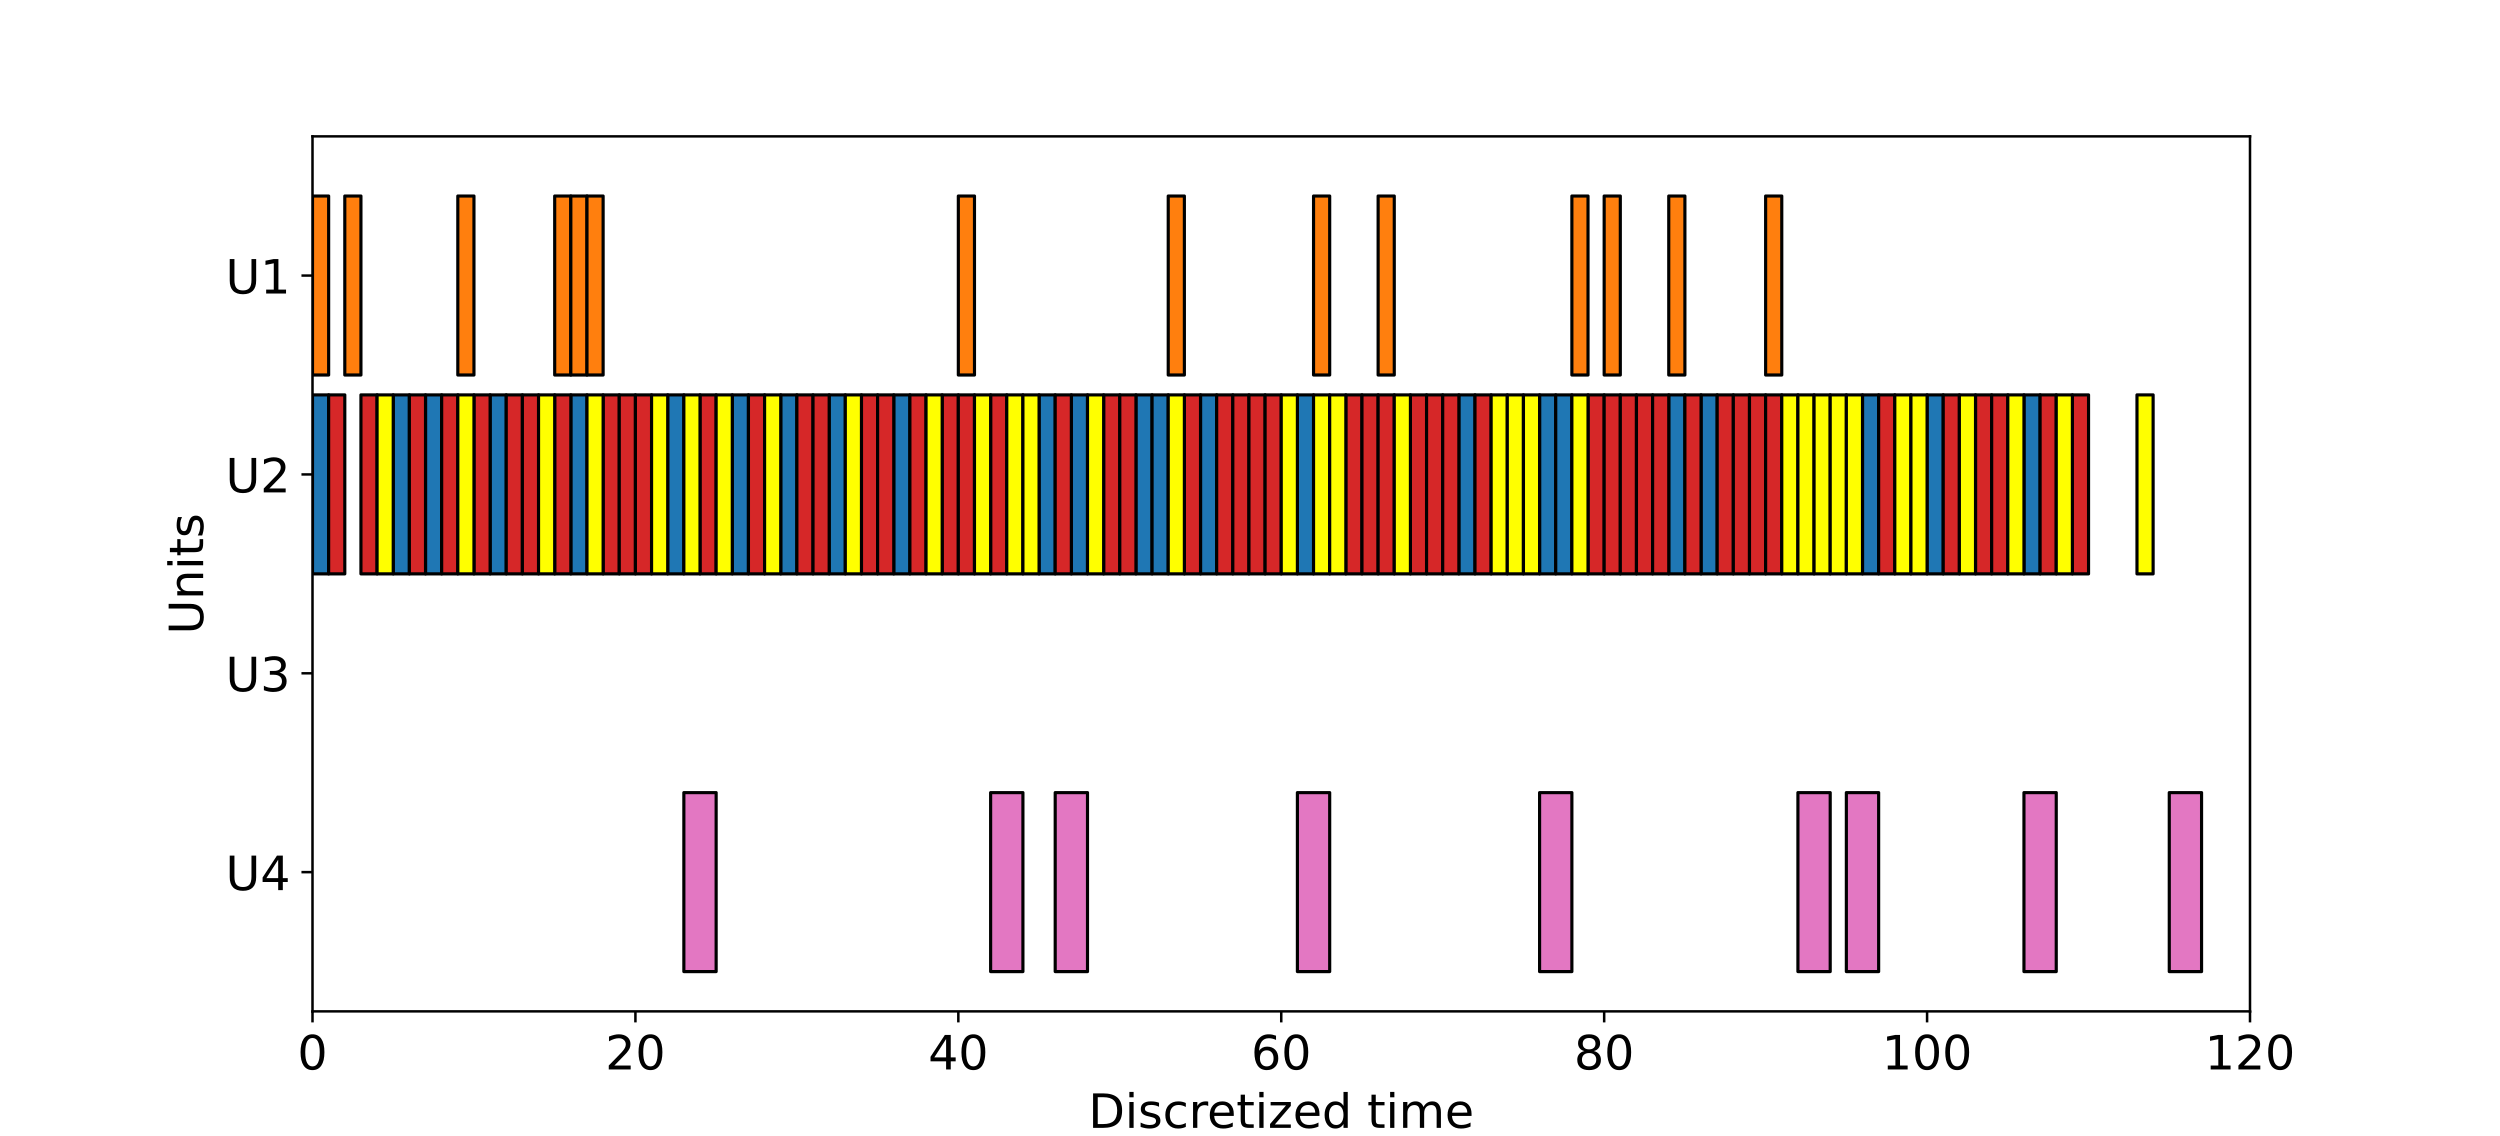 <?xml version="1.0" encoding="utf-8" standalone="no"?>
<!DOCTYPE svg PUBLIC "-//W3C//DTD SVG 1.1//EN"
  "http://www.w3.org/Graphics/SVG/1.1/DTD/svg11.dtd">
<!-- Created with matplotlib (https://matplotlib.org/) -->
<svg height="360pt" version="1.1" viewBox="0 0 792 360" width="792pt" xmlns="http://www.w3.org/2000/svg" xmlns:xlink="http://www.w3.org/1999/xlink">
 <defs>
  <style type="text/css">*{stroke-linecap:butt;stroke-linejoin:round;}</style>
 </defs>
 <g id="figure_1">
  <g id="patch_1">
   <path d="M 0 360 
L 792 360 
L 792 0 
L 0 0 
z
" style="fill:#ffffff;"/>
  </g>
  <g id="axes_1">
   <g id="patch_2">
    <path d="M 99 320.4 
L 712.8 320.4 
L 712.8 43.2 
L 99 43.2 
z
" style="fill:#ffffff;"/>
   </g>
   <g id="BrokenBarHCollection_1">
    <defs>
     <path d="M 99 -241.2 
L 99 -297.9 
L 104.115 -297.9 
L 104.115 -241.2 
L 99 -241.2 
z
" id="m4781cf866c" style="stroke:#000000;"/>
    </defs>
    <g clip-path="url(#pf2521a0925)">
     <use style="fill:#ff7f0e;stroke:#000000;" x="0" xlink:href="#m4781cf866c" y="360"/>
    </g>
   </g>
   <g id="BrokenBarHCollection_2">
    <defs>
     <path d="M 109.23 -241.2 
L 109.23 -297.9 
L 114.345 -297.9 
L 114.345 -241.2 
L 109.23 -241.2 
z
" id="m2ada452627" style="stroke:#000000;"/>
    </defs>
    <g clip-path="url(#pf2521a0925)">
     <use style="fill:#ff7f0e;stroke:#000000;" x="0" xlink:href="#m2ada452627" y="360"/>
    </g>
   </g>
   <g id="BrokenBarHCollection_3">
    <defs>
     <path d="M 145.035 -241.2 
L 145.035 -297.9 
L 150.15 -297.9 
L 150.15 -241.2 
L 145.035 -241.2 
z
" id="m0841a8a932" style="stroke:#000000;"/>
    </defs>
    <g clip-path="url(#pf2521a0925)">
     <use style="fill:#ff7f0e;stroke:#000000;" x="0" xlink:href="#m0841a8a932" y="360"/>
    </g>
   </g>
   <g id="BrokenBarHCollection_4">
    <defs>
     <path d="M 175.725 -241.2 
L 175.725 -297.9 
L 180.84 -297.9 
L 180.84 -241.2 
L 175.725 -241.2 
z
" id="m5282f8bd7e" style="stroke:#000000;"/>
    </defs>
    <g clip-path="url(#pf2521a0925)">
     <use style="fill:#ff7f0e;stroke:#000000;" x="0" xlink:href="#m5282f8bd7e" y="360"/>
    </g>
   </g>
   <g id="BrokenBarHCollection_5">
    <defs>
     <path d="M 180.84 -241.2 
L 180.84 -297.9 
L 185.955 -297.9 
L 185.955 -241.2 
L 180.84 -241.2 
z
" id="m9a383a821a" style="stroke:#000000;"/>
    </defs>
    <g clip-path="url(#pf2521a0925)">
     <use style="fill:#ff7f0e;stroke:#000000;" x="0" xlink:href="#m9a383a821a" y="360"/>
    </g>
   </g>
   <g id="BrokenBarHCollection_6">
    <defs>
     <path d="M 185.955 -241.2 
L 185.955 -297.9 
L 191.07 -297.9 
L 191.07 -241.2 
L 185.955 -241.2 
z
" id="m2e84c1016e" style="stroke:#000000;"/>
    </defs>
    <g clip-path="url(#pf2521a0925)">
     <use style="fill:#ff7f0e;stroke:#000000;" x="0" xlink:href="#m2e84c1016e" y="360"/>
    </g>
   </g>
   <g id="BrokenBarHCollection_7">
    <defs>
     <path d="M 303.6 -241.2 
L 303.6 -297.9 
L 308.715 -297.9 
L 308.715 -241.2 
L 303.6 -241.2 
z
" id="m2e6c3f54c9" style="stroke:#000000;"/>
    </defs>
    <g clip-path="url(#pf2521a0925)">
     <use style="fill:#ff7f0e;stroke:#000000;" x="0" xlink:href="#m2e6c3f54c9" y="360"/>
    </g>
   </g>
   <g id="BrokenBarHCollection_8">
    <defs>
     <path d="M 370.095 -241.2 
L 370.095 -297.9 
L 375.21 -297.9 
L 375.21 -241.2 
L 370.095 -241.2 
z
" id="mf4a7036672" style="stroke:#000000;"/>
    </defs>
    <g clip-path="url(#pf2521a0925)">
     <use style="fill:#ff7f0e;stroke:#000000;" x="0" xlink:href="#mf4a7036672" y="360"/>
    </g>
   </g>
   <g id="BrokenBarHCollection_9">
    <defs>
     <path d="M 416.13 -241.2 
L 416.13 -297.9 
L 421.245 -297.9 
L 421.245 -241.2 
L 416.13 -241.2 
z
" id="m1692a67f1d" style="stroke:#000000;"/>
    </defs>
    <g clip-path="url(#pf2521a0925)">
     <use style="fill:#ff7f0e;stroke:#000000;" x="0" xlink:href="#m1692a67f1d" y="360"/>
    </g>
   </g>
   <g id="BrokenBarHCollection_10">
    <defs>
     <path d="M 436.59 -241.2 
L 436.59 -297.9 
L 441.705 -297.9 
L 441.705 -241.2 
L 436.59 -241.2 
z
" id="mbf6d1796a7" style="stroke:#000000;"/>
    </defs>
    <g clip-path="url(#pf2521a0925)">
     <use style="fill:#ff7f0e;stroke:#000000;" x="0" xlink:href="#mbf6d1796a7" y="360"/>
    </g>
   </g>
   <g id="BrokenBarHCollection_11">
    <defs>
     <path d="M 497.97 -241.2 
L 497.97 -297.9 
L 503.085 -297.9 
L 503.085 -241.2 
L 497.97 -241.2 
z
" id="mf2eafcf961" style="stroke:#000000;"/>
    </defs>
    <g clip-path="url(#pf2521a0925)">
     <use style="fill:#ff7f0e;stroke:#000000;" x="0" xlink:href="#mf2eafcf961" y="360"/>
    </g>
   </g>
   <g id="BrokenBarHCollection_12">
    <defs>
     <path d="M 508.2 -241.2 
L 508.2 -297.9 
L 513.315 -297.9 
L 513.315 -241.2 
L 508.2 -241.2 
z
" id="m071d85e1f6" style="stroke:#000000;"/>
    </defs>
    <g clip-path="url(#pf2521a0925)">
     <use style="fill:#ff7f0e;stroke:#000000;" x="0" xlink:href="#m071d85e1f6" y="360"/>
    </g>
   </g>
   <g id="BrokenBarHCollection_13">
    <defs>
     <path d="M 528.66 -241.2 
L 528.66 -297.9 
L 533.775 -297.9 
L 533.775 -241.2 
L 528.66 -241.2 
z
" id="m9010402ca4" style="stroke:#000000;"/>
    </defs>
    <g clip-path="url(#pf2521a0925)">
     <use style="fill:#ff7f0e;stroke:#000000;" x="0" xlink:href="#m9010402ca4" y="360"/>
    </g>
   </g>
   <g id="BrokenBarHCollection_14">
    <defs>
     <path d="M 559.35 -241.2 
L 559.35 -297.9 
L 564.465 -297.9 
L 564.465 -241.2 
L 559.35 -241.2 
z
" id="m082175ac70" style="stroke:#000000;"/>
    </defs>
    <g clip-path="url(#pf2521a0925)">
     <use style="fill:#ff7f0e;stroke:#000000;" x="0" xlink:href="#m082175ac70" y="360"/>
    </g>
   </g>
   <g id="BrokenBarHCollection_15">
    <defs>
     <path d="M 99 -178.2 
L 99 -234.9 
L 104.115 -234.9 
L 104.115 -178.2 
L 99 -178.2 
z
" id="mfd84efcdba" style="stroke:#000000;"/>
    </defs>
    <g clip-path="url(#pf2521a0925)">
     <use style="fill:#1f77b4;stroke:#000000;" x="0" xlink:href="#mfd84efcdba" y="360"/>
    </g>
   </g>
   <g id="BrokenBarHCollection_16">
    <defs>
     <path d="M 124.575 -178.2 
L 124.575 -234.9 
L 129.69 -234.9 
L 129.69 -178.2 
L 124.575 -178.2 
z
" id="m301003b8d7" style="stroke:#000000;"/>
    </defs>
    <g clip-path="url(#pf2521a0925)">
     <use style="fill:#1f77b4;stroke:#000000;" x="0" xlink:href="#m301003b8d7" y="360"/>
    </g>
   </g>
   <g id="BrokenBarHCollection_17">
    <defs>
     <path d="M 134.805 -178.2 
L 134.805 -234.9 
L 139.92 -234.9 
L 139.92 -178.2 
L 134.805 -178.2 
z
" id="m8b842cce8d" style="stroke:#000000;"/>
    </defs>
    <g clip-path="url(#pf2521a0925)">
     <use style="fill:#1f77b4;stroke:#000000;" x="0" xlink:href="#m8b842cce8d" y="360"/>
    </g>
   </g>
   <g id="BrokenBarHCollection_18">
    <defs>
     <path d="M 155.265 -178.2 
L 155.265 -234.9 
L 160.38 -234.9 
L 160.38 -178.2 
L 155.265 -178.2 
z
" id="m2d1b25e10d" style="stroke:#000000;"/>
    </defs>
    <g clip-path="url(#pf2521a0925)">
     <use style="fill:#1f77b4;stroke:#000000;" x="0" xlink:href="#m2d1b25e10d" y="360"/>
    </g>
   </g>
   <g id="BrokenBarHCollection_19">
    <defs>
     <path d="M 180.84 -178.2 
L 180.84 -234.9 
L 185.955 -234.9 
L 185.955 -178.2 
L 180.84 -178.2 
z
" id="m2242108e53" style="stroke:#000000;"/>
    </defs>
    <g clip-path="url(#pf2521a0925)">
     <use style="fill:#1f77b4;stroke:#000000;" x="0" xlink:href="#m2242108e53" y="360"/>
    </g>
   </g>
   <g id="BrokenBarHCollection_20">
    <defs>
     <path d="M 211.53 -178.2 
L 211.53 -234.9 
L 216.645 -234.9 
L 216.645 -178.2 
L 211.53 -178.2 
z
" id="m3000ed5e15" style="stroke:#000000;"/>
    </defs>
    <g clip-path="url(#pf2521a0925)">
     <use style="fill:#1f77b4;stroke:#000000;" x="0" xlink:href="#m3000ed5e15" y="360"/>
    </g>
   </g>
   <g id="BrokenBarHCollection_21">
    <defs>
     <path d="M 231.99 -178.2 
L 231.99 -234.9 
L 237.105 -234.9 
L 237.105 -178.2 
L 231.99 -178.2 
z
" id="m95c27384d7" style="stroke:#000000;"/>
    </defs>
    <g clip-path="url(#pf2521a0925)">
     <use style="fill:#1f77b4;stroke:#000000;" x="0" xlink:href="#m95c27384d7" y="360"/>
    </g>
   </g>
   <g id="BrokenBarHCollection_22">
    <defs>
     <path d="M 247.335 -178.2 
L 247.335 -234.9 
L 252.45 -234.9 
L 252.45 -178.2 
L 247.335 -178.2 
z
" id="m5a16c638f2" style="stroke:#000000;"/>
    </defs>
    <g clip-path="url(#pf2521a0925)">
     <use style="fill:#1f77b4;stroke:#000000;" x="0" xlink:href="#m5a16c638f2" y="360"/>
    </g>
   </g>
   <g id="BrokenBarHCollection_23">
    <defs>
     <path d="M 262.68 -178.2 
L 262.68 -234.9 
L 267.795 -234.9 
L 267.795 -178.2 
L 262.68 -178.2 
z
" id="m690a94a981" style="stroke:#000000;"/>
    </defs>
    <g clip-path="url(#pf2521a0925)">
     <use style="fill:#1f77b4;stroke:#000000;" x="0" xlink:href="#m690a94a981" y="360"/>
    </g>
   </g>
   <g id="BrokenBarHCollection_24">
    <defs>
     <path d="M 283.14 -178.2 
L 283.14 -234.9 
L 288.255 -234.9 
L 288.255 -178.2 
L 283.14 -178.2 
z
" id="m189a0814c4" style="stroke:#000000;"/>
    </defs>
    <g clip-path="url(#pf2521a0925)">
     <use style="fill:#1f77b4;stroke:#000000;" x="0" xlink:href="#m189a0814c4" y="360"/>
    </g>
   </g>
   <g id="BrokenBarHCollection_25">
    <defs>
     <path d="M 329.175 -178.2 
L 329.175 -234.9 
L 334.29 -234.9 
L 334.29 -178.2 
L 329.175 -178.2 
z
" id="m183d0cc70d" style="stroke:#000000;"/>
    </defs>
    <g clip-path="url(#pf2521a0925)">
     <use style="fill:#1f77b4;stroke:#000000;" x="0" xlink:href="#m183d0cc70d" y="360"/>
    </g>
   </g>
   <g id="BrokenBarHCollection_26">
    <defs>
     <path d="M 339.405 -178.2 
L 339.405 -234.9 
L 344.52 -234.9 
L 344.52 -178.2 
L 339.405 -178.2 
z
" id="mc36d1ad4bd" style="stroke:#000000;"/>
    </defs>
    <g clip-path="url(#pf2521a0925)">
     <use style="fill:#1f77b4;stroke:#000000;" x="0" xlink:href="#mc36d1ad4bd" y="360"/>
    </g>
   </g>
   <g id="BrokenBarHCollection_27">
    <defs>
     <path d="M 359.865 -178.2 
L 359.865 -234.9 
L 364.98 -234.9 
L 364.98 -178.2 
L 359.865 -178.2 
z
" id="m45f2bfb925" style="stroke:#000000;"/>
    </defs>
    <g clip-path="url(#pf2521a0925)">
     <use style="fill:#1f77b4;stroke:#000000;" x="0" xlink:href="#m45f2bfb925" y="360"/>
    </g>
   </g>
   <g id="BrokenBarHCollection_28">
    <defs>
     <path d="M 364.98 -178.2 
L 364.98 -234.9 
L 370.095 -234.9 
L 370.095 -178.2 
L 364.98 -178.2 
z
" id="m44306039d1" style="stroke:#000000;"/>
    </defs>
    <g clip-path="url(#pf2521a0925)">
     <use style="fill:#1f77b4;stroke:#000000;" x="0" xlink:href="#m44306039d1" y="360"/>
    </g>
   </g>
   <g id="BrokenBarHCollection_29">
    <defs>
     <path d="M 380.325 -178.2 
L 380.325 -234.9 
L 385.44 -234.9 
L 385.44 -178.2 
L 380.325 -178.2 
z
" id="m2a9ac70379" style="stroke:#000000;"/>
    </defs>
    <g clip-path="url(#pf2521a0925)">
     <use style="fill:#1f77b4;stroke:#000000;" x="0" xlink:href="#m2a9ac70379" y="360"/>
    </g>
   </g>
   <g id="BrokenBarHCollection_30">
    <defs>
     <path d="M 411.015 -178.2 
L 411.015 -234.9 
L 416.13 -234.9 
L 416.13 -178.2 
L 411.015 -178.2 
z
" id="m78dcbf807c" style="stroke:#000000;"/>
    </defs>
    <g clip-path="url(#pf2521a0925)">
     <use style="fill:#1f77b4;stroke:#000000;" x="0" xlink:href="#m78dcbf807c" y="360"/>
    </g>
   </g>
   <g id="BrokenBarHCollection_31">
    <defs>
     <path d="M 462.165 -178.2 
L 462.165 -234.9 
L 467.28 -234.9 
L 467.28 -178.2 
L 462.165 -178.2 
z
" id="m5a760b87a4" style="stroke:#000000;"/>
    </defs>
    <g clip-path="url(#pf2521a0925)">
     <use style="fill:#1f77b4;stroke:#000000;" x="0" xlink:href="#m5a760b87a4" y="360"/>
    </g>
   </g>
   <g id="BrokenBarHCollection_32">
    <defs>
     <path d="M 487.74 -178.2 
L 487.74 -234.9 
L 492.855 -234.9 
L 492.855 -178.2 
L 487.74 -178.2 
z
" id="m6e358c406a" style="stroke:#000000;"/>
    </defs>
    <g clip-path="url(#pf2521a0925)">
     <use style="fill:#1f77b4;stroke:#000000;" x="0" xlink:href="#m6e358c406a" y="360"/>
    </g>
   </g>
   <g id="BrokenBarHCollection_33">
    <defs>
     <path d="M 492.855 -178.2 
L 492.855 -234.9 
L 497.97 -234.9 
L 497.97 -178.2 
L 492.855 -178.2 
z
" id="mabe46f5507" style="stroke:#000000;"/>
    </defs>
    <g clip-path="url(#pf2521a0925)">
     <use style="fill:#1f77b4;stroke:#000000;" x="0" xlink:href="#mabe46f5507" y="360"/>
    </g>
   </g>
   <g id="BrokenBarHCollection_34">
    <defs>
     <path d="M 528.66 -178.2 
L 528.66 -234.9 
L 533.775 -234.9 
L 533.775 -178.2 
L 528.66 -178.2 
z
" id="m81ca9adb4b" style="stroke:#000000;"/>
    </defs>
    <g clip-path="url(#pf2521a0925)">
     <use style="fill:#1f77b4;stroke:#000000;" x="0" xlink:href="#m81ca9adb4b" y="360"/>
    </g>
   </g>
   <g id="BrokenBarHCollection_35">
    <defs>
     <path d="M 538.89 -178.2 
L 538.89 -234.9 
L 544.005 -234.9 
L 544.005 -178.2 
L 538.89 -178.2 
z
" id="m66dd320268" style="stroke:#000000;"/>
    </defs>
    <g clip-path="url(#pf2521a0925)">
     <use style="fill:#1f77b4;stroke:#000000;" x="0" xlink:href="#m66dd320268" y="360"/>
    </g>
   </g>
   <g id="BrokenBarHCollection_36">
    <defs>
     <path d="M 590.04 -178.2 
L 590.04 -234.9 
L 595.155 -234.9 
L 595.155 -178.2 
L 590.04 -178.2 
z
" id="mba6e69d8e8" style="stroke:#000000;"/>
    </defs>
    <g clip-path="url(#pf2521a0925)">
     <use style="fill:#1f77b4;stroke:#000000;" x="0" xlink:href="#mba6e69d8e8" y="360"/>
    </g>
   </g>
   <g id="BrokenBarHCollection_37">
    <defs>
     <path d="M 610.5 -178.2 
L 610.5 -234.9 
L 615.615 -234.9 
L 615.615 -178.2 
L 610.5 -178.2 
z
" id="m35497745a4" style="stroke:#000000;"/>
    </defs>
    <g clip-path="url(#pf2521a0925)">
     <use style="fill:#1f77b4;stroke:#000000;" x="0" xlink:href="#m35497745a4" y="360"/>
    </g>
   </g>
   <g id="BrokenBarHCollection_38">
    <defs>
     <path d="M 641.19 -178.2 
L 641.19 -234.9 
L 646.305 -234.9 
L 646.305 -178.2 
L 641.19 -178.2 
z
" id="m44c4766d58" style="stroke:#000000;"/>
    </defs>
    <g clip-path="url(#pf2521a0925)">
     <use style="fill:#1f77b4;stroke:#000000;" x="0" xlink:href="#m44c4766d58" y="360"/>
    </g>
   </g>
   <g id="BrokenBarHCollection_39">
    <defs>
     <path d="M 104.115 -178.2 
L 104.115 -234.9 
L 109.23 -234.9 
L 109.23 -178.2 
L 104.115 -178.2 
z
" id="m6c6de57cce" style="stroke:#000000;"/>
    </defs>
    <g clip-path="url(#pf2521a0925)">
     <use style="fill:#d62728;stroke:#000000;" x="0" xlink:href="#m6c6de57cce" y="360"/>
    </g>
   </g>
   <g id="BrokenBarHCollection_40">
    <defs>
     <path d="M 114.345 -178.2 
L 114.345 -234.9 
L 119.46 -234.9 
L 119.46 -178.2 
L 114.345 -178.2 
z
" id="mdd20ded8f8" style="stroke:#000000;"/>
    </defs>
    <g clip-path="url(#pf2521a0925)">
     <use style="fill:#d62728;stroke:#000000;" x="0" xlink:href="#mdd20ded8f8" y="360"/>
    </g>
   </g>
   <g id="BrokenBarHCollection_41">
    <defs>
     <path d="M 129.69 -178.2 
L 129.69 -234.9 
L 134.805 -234.9 
L 134.805 -178.2 
L 129.69 -178.2 
z
" id="m2a87bb50a0" style="stroke:#000000;"/>
    </defs>
    <g clip-path="url(#pf2521a0925)">
     <use style="fill:#d62728;stroke:#000000;" x="0" xlink:href="#m2a87bb50a0" y="360"/>
    </g>
   </g>
   <g id="BrokenBarHCollection_42">
    <defs>
     <path d="M 139.92 -178.2 
L 139.92 -234.9 
L 145.035 -234.9 
L 145.035 -178.2 
L 139.92 -178.2 
z
" id="mae0b5d3cc9" style="stroke:#000000;"/>
    </defs>
    <g clip-path="url(#pf2521a0925)">
     <use style="fill:#d62728;stroke:#000000;" x="0" xlink:href="#mae0b5d3cc9" y="360"/>
    </g>
   </g>
   <g id="BrokenBarHCollection_43">
    <defs>
     <path d="M 150.15 -178.2 
L 150.15 -234.9 
L 155.265 -234.9 
L 155.265 -178.2 
L 150.15 -178.2 
z
" id="m1324a78041" style="stroke:#000000;"/>
    </defs>
    <g clip-path="url(#pf2521a0925)">
     <use style="fill:#d62728;stroke:#000000;" x="0" xlink:href="#m1324a78041" y="360"/>
    </g>
   </g>
   <g id="BrokenBarHCollection_44">
    <defs>
     <path d="M 160.38 -178.2 
L 160.38 -234.9 
L 165.495 -234.9 
L 165.495 -178.2 
L 160.38 -178.2 
z
" id="m02cccbd931" style="stroke:#000000;"/>
    </defs>
    <g clip-path="url(#pf2521a0925)">
     <use style="fill:#d62728;stroke:#000000;" x="0" xlink:href="#m02cccbd931" y="360"/>
    </g>
   </g>
   <g id="BrokenBarHCollection_45">
    <defs>
     <path d="M 165.495 -178.2 
L 165.495 -234.9 
L 170.61 -234.9 
L 170.61 -178.2 
L 165.495 -178.2 
z
" id="m9b67675c0f" style="stroke:#000000;"/>
    </defs>
    <g clip-path="url(#pf2521a0925)">
     <use style="fill:#d62728;stroke:#000000;" x="0" xlink:href="#m9b67675c0f" y="360"/>
    </g>
   </g>
   <g id="BrokenBarHCollection_46">
    <defs>
     <path d="M 175.725 -178.2 
L 175.725 -234.9 
L 180.84 -234.9 
L 180.84 -178.2 
L 175.725 -178.2 
z
" id="mc2961fc6da" style="stroke:#000000;"/>
    </defs>
    <g clip-path="url(#pf2521a0925)">
     <use style="fill:#d62728;stroke:#000000;" x="0" xlink:href="#mc2961fc6da" y="360"/>
    </g>
   </g>
   <g id="BrokenBarHCollection_47">
    <defs>
     <path d="M 191.07 -178.2 
L 191.07 -234.9 
L 196.185 -234.9 
L 196.185 -178.2 
L 191.07 -178.2 
z
" id="m6ece3587d8" style="stroke:#000000;"/>
    </defs>
    <g clip-path="url(#pf2521a0925)">
     <use style="fill:#d62728;stroke:#000000;" x="0" xlink:href="#m6ece3587d8" y="360"/>
    </g>
   </g>
   <g id="BrokenBarHCollection_48">
    <defs>
     <path d="M 196.185 -178.2 
L 196.185 -234.9 
L 201.3 -234.9 
L 201.3 -178.2 
L 196.185 -178.2 
z
" id="me803d53456" style="stroke:#000000;"/>
    </defs>
    <g clip-path="url(#pf2521a0925)">
     <use style="fill:#d62728;stroke:#000000;" x="0" xlink:href="#me803d53456" y="360"/>
    </g>
   </g>
   <g id="BrokenBarHCollection_49">
    <defs>
     <path d="M 201.3 -178.2 
L 201.3 -234.9 
L 206.415 -234.9 
L 206.415 -178.2 
L 201.3 -178.2 
z
" id="md0439a57bb" style="stroke:#000000;"/>
    </defs>
    <g clip-path="url(#pf2521a0925)">
     <use style="fill:#d62728;stroke:#000000;" x="0" xlink:href="#md0439a57bb" y="360"/>
    </g>
   </g>
   <g id="BrokenBarHCollection_50">
    <defs>
     <path d="M 221.76 -178.2 
L 221.76 -234.9 
L 226.875 -234.9 
L 226.875 -178.2 
L 221.76 -178.2 
z
" id="m458ae072fc" style="stroke:#000000;"/>
    </defs>
    <g clip-path="url(#pf2521a0925)">
     <use style="fill:#d62728;stroke:#000000;" x="0" xlink:href="#m458ae072fc" y="360"/>
    </g>
   </g>
   <g id="BrokenBarHCollection_51">
    <defs>
     <path d="M 237.105 -178.2 
L 237.105 -234.9 
L 242.22 -234.9 
L 242.22 -178.2 
L 237.105 -178.2 
z
" id="md96ec28eab" style="stroke:#000000;"/>
    </defs>
    <g clip-path="url(#pf2521a0925)">
     <use style="fill:#d62728;stroke:#000000;" x="0" xlink:href="#md96ec28eab" y="360"/>
    </g>
   </g>
   <g id="BrokenBarHCollection_52">
    <defs>
     <path d="M 252.45 -178.2 
L 252.45 -234.9 
L 257.565 -234.9 
L 257.565 -178.2 
L 252.45 -178.2 
z
" id="mde916ff7c7" style="stroke:#000000;"/>
    </defs>
    <g clip-path="url(#pf2521a0925)">
     <use style="fill:#d62728;stroke:#000000;" x="0" xlink:href="#mde916ff7c7" y="360"/>
    </g>
   </g>
   <g id="BrokenBarHCollection_53">
    <defs>
     <path d="M 257.565 -178.2 
L 257.565 -234.9 
L 262.68 -234.9 
L 262.68 -178.2 
L 257.565 -178.2 
z
" id="m5445484153" style="stroke:#000000;"/>
    </defs>
    <g clip-path="url(#pf2521a0925)">
     <use style="fill:#d62728;stroke:#000000;" x="0" xlink:href="#m5445484153" y="360"/>
    </g>
   </g>
   <g id="BrokenBarHCollection_54">
    <defs>
     <path d="M 272.91 -178.2 
L 272.91 -234.9 
L 278.025 -234.9 
L 278.025 -178.2 
L 272.91 -178.2 
z
" id="m2c24bc6285" style="stroke:#000000;"/>
    </defs>
    <g clip-path="url(#pf2521a0925)">
     <use style="fill:#d62728;stroke:#000000;" x="0" xlink:href="#m2c24bc6285" y="360"/>
    </g>
   </g>
   <g id="BrokenBarHCollection_55">
    <defs>
     <path d="M 278.025 -178.2 
L 278.025 -234.9 
L 283.14 -234.9 
L 283.14 -178.2 
L 278.025 -178.2 
z
" id="m256be1a98d" style="stroke:#000000;"/>
    </defs>
    <g clip-path="url(#pf2521a0925)">
     <use style="fill:#d62728;stroke:#000000;" x="0" xlink:href="#m256be1a98d" y="360"/>
    </g>
   </g>
   <g id="BrokenBarHCollection_56">
    <defs>
     <path d="M 288.255 -178.2 
L 288.255 -234.9 
L 293.37 -234.9 
L 293.37 -178.2 
L 288.255 -178.2 
z
" id="mfbab504409" style="stroke:#000000;"/>
    </defs>
    <g clip-path="url(#pf2521a0925)">
     <use style="fill:#d62728;stroke:#000000;" x="0" xlink:href="#mfbab504409" y="360"/>
    </g>
   </g>
   <g id="BrokenBarHCollection_57">
    <defs>
     <path d="M 298.485 -178.2 
L 298.485 -234.9 
L 303.6 -234.9 
L 303.6 -178.2 
L 298.485 -178.2 
z
" id="m695e878f6d" style="stroke:#000000;"/>
    </defs>
    <g clip-path="url(#pf2521a0925)">
     <use style="fill:#d62728;stroke:#000000;" x="0" xlink:href="#m695e878f6d" y="360"/>
    </g>
   </g>
   <g id="BrokenBarHCollection_58">
    <defs>
     <path d="M 303.6 -178.2 
L 303.6 -234.9 
L 308.715 -234.9 
L 308.715 -178.2 
L 303.6 -178.2 
z
" id="m86c7ad33c4" style="stroke:#000000;"/>
    </defs>
    <g clip-path="url(#pf2521a0925)">
     <use style="fill:#d62728;stroke:#000000;" x="0" xlink:href="#m86c7ad33c4" y="360"/>
    </g>
   </g>
   <g id="BrokenBarHCollection_59">
    <defs>
     <path d="M 313.83 -178.2 
L 313.83 -234.9 
L 318.945 -234.9 
L 318.945 -178.2 
L 313.83 -178.2 
z
" id="m9e7e1912b0" style="stroke:#000000;"/>
    </defs>
    <g clip-path="url(#pf2521a0925)">
     <use style="fill:#d62728;stroke:#000000;" x="0" xlink:href="#m9e7e1912b0" y="360"/>
    </g>
   </g>
   <g id="BrokenBarHCollection_60">
    <defs>
     <path d="M 334.29 -178.2 
L 334.29 -234.9 
L 339.405 -234.9 
L 339.405 -178.2 
L 334.29 -178.2 
z
" id="m791a175928" style="stroke:#000000;"/>
    </defs>
    <g clip-path="url(#pf2521a0925)">
     <use style="fill:#d62728;stroke:#000000;" x="0" xlink:href="#m791a175928" y="360"/>
    </g>
   </g>
   <g id="BrokenBarHCollection_61">
    <defs>
     <path d="M 349.635 -178.2 
L 349.635 -234.9 
L 354.75 -234.9 
L 354.75 -178.2 
L 349.635 -178.2 
z
" id="m1b4b38c56f" style="stroke:#000000;"/>
    </defs>
    <g clip-path="url(#pf2521a0925)">
     <use style="fill:#d62728;stroke:#000000;" x="0" xlink:href="#m1b4b38c56f" y="360"/>
    </g>
   </g>
   <g id="BrokenBarHCollection_62">
    <defs>
     <path d="M 354.75 -178.2 
L 354.75 -234.9 
L 359.865 -234.9 
L 359.865 -178.2 
L 354.75 -178.2 
z
" id="m40a15fb7ce" style="stroke:#000000;"/>
    </defs>
    <g clip-path="url(#pf2521a0925)">
     <use style="fill:#d62728;stroke:#000000;" x="0" xlink:href="#m40a15fb7ce" y="360"/>
    </g>
   </g>
   <g id="BrokenBarHCollection_63">
    <defs>
     <path d="M 375.21 -178.2 
L 375.21 -234.9 
L 380.325 -234.9 
L 380.325 -178.2 
L 375.21 -178.2 
z
" id="m951e657e1f" style="stroke:#000000;"/>
    </defs>
    <g clip-path="url(#pf2521a0925)">
     <use style="fill:#d62728;stroke:#000000;" x="0" xlink:href="#m951e657e1f" y="360"/>
    </g>
   </g>
   <g id="BrokenBarHCollection_64">
    <defs>
     <path d="M 385.44 -178.2 
L 385.44 -234.9 
L 390.555 -234.9 
L 390.555 -178.2 
L 385.44 -178.2 
z
" id="mdfc569862f" style="stroke:#000000;"/>
    </defs>
    <g clip-path="url(#pf2521a0925)">
     <use style="fill:#d62728;stroke:#000000;" x="0" xlink:href="#mdfc569862f" y="360"/>
    </g>
   </g>
   <g id="BrokenBarHCollection_65">
    <defs>
     <path d="M 390.555 -178.2 
L 390.555 -234.9 
L 395.67 -234.9 
L 395.67 -178.2 
L 390.555 -178.2 
z
" id="m4893a2c65b" style="stroke:#000000;"/>
    </defs>
    <g clip-path="url(#pf2521a0925)">
     <use style="fill:#d62728;stroke:#000000;" x="0" xlink:href="#m4893a2c65b" y="360"/>
    </g>
   </g>
   <g id="BrokenBarHCollection_66">
    <defs>
     <path d="M 395.67 -178.2 
L 395.67 -234.9 
L 400.785 -234.9 
L 400.785 -178.2 
L 395.67 -178.2 
z
" id="me3848247b8" style="stroke:#000000;"/>
    </defs>
    <g clip-path="url(#pf2521a0925)">
     <use style="fill:#d62728;stroke:#000000;" x="0" xlink:href="#me3848247b8" y="360"/>
    </g>
   </g>
   <g id="BrokenBarHCollection_67">
    <defs>
     <path d="M 400.785 -178.2 
L 400.785 -234.9 
L 405.9 -234.9 
L 405.9 -178.2 
L 400.785 -178.2 
z
" id="m817c866545" style="stroke:#000000;"/>
    </defs>
    <g clip-path="url(#pf2521a0925)">
     <use style="fill:#d62728;stroke:#000000;" x="0" xlink:href="#m817c866545" y="360"/>
    </g>
   </g>
   <g id="BrokenBarHCollection_68">
    <defs>
     <path d="M 426.36 -178.2 
L 426.36 -234.9 
L 431.475 -234.9 
L 431.475 -178.2 
L 426.36 -178.2 
z
" id="md21da29a4d" style="stroke:#000000;"/>
    </defs>
    <g clip-path="url(#pf2521a0925)">
     <use style="fill:#d62728;stroke:#000000;" x="0" xlink:href="#md21da29a4d" y="360"/>
    </g>
   </g>
   <g id="BrokenBarHCollection_69">
    <defs>
     <path d="M 431.475 -178.2 
L 431.475 -234.9 
L 436.59 -234.9 
L 436.59 -178.2 
L 431.475 -178.2 
z
" id="m0936d0b3d8" style="stroke:#000000;"/>
    </defs>
    <g clip-path="url(#pf2521a0925)">
     <use style="fill:#d62728;stroke:#000000;" x="0" xlink:href="#m0936d0b3d8" y="360"/>
    </g>
   </g>
   <g id="BrokenBarHCollection_70">
    <defs>
     <path d="M 436.59 -178.2 
L 436.59 -234.9 
L 441.705 -234.9 
L 441.705 -178.2 
L 436.59 -178.2 
z
" id="mb6fda49879" style="stroke:#000000;"/>
    </defs>
    <g clip-path="url(#pf2521a0925)">
     <use style="fill:#d62728;stroke:#000000;" x="0" xlink:href="#mb6fda49879" y="360"/>
    </g>
   </g>
   <g id="BrokenBarHCollection_71">
    <defs>
     <path d="M 446.82 -178.2 
L 446.82 -234.9 
L 451.935 -234.9 
L 451.935 -178.2 
L 446.82 -178.2 
z
" id="mec6ca95f5e" style="stroke:#000000;"/>
    </defs>
    <g clip-path="url(#pf2521a0925)">
     <use style="fill:#d62728;stroke:#000000;" x="0" xlink:href="#mec6ca95f5e" y="360"/>
    </g>
   </g>
   <g id="BrokenBarHCollection_72">
    <defs>
     <path d="M 451.935 -178.2 
L 451.935 -234.9 
L 457.05 -234.9 
L 457.05 -178.2 
L 451.935 -178.2 
z
" id="md7c103e1e4" style="stroke:#000000;"/>
    </defs>
    <g clip-path="url(#pf2521a0925)">
     <use style="fill:#d62728;stroke:#000000;" x="0" xlink:href="#md7c103e1e4" y="360"/>
    </g>
   </g>
   <g id="BrokenBarHCollection_73">
    <defs>
     <path d="M 457.05 -178.2 
L 457.05 -234.9 
L 462.165 -234.9 
L 462.165 -178.2 
L 457.05 -178.2 
z
" id="mc86e7bba85" style="stroke:#000000;"/>
    </defs>
    <g clip-path="url(#pf2521a0925)">
     <use style="fill:#d62728;stroke:#000000;" x="0" xlink:href="#mc86e7bba85" y="360"/>
    </g>
   </g>
   <g id="BrokenBarHCollection_74">
    <defs>
     <path d="M 467.28 -178.2 
L 467.28 -234.9 
L 472.395 -234.9 
L 472.395 -178.2 
L 467.28 -178.2 
z
" id="m20fe468f60" style="stroke:#000000;"/>
    </defs>
    <g clip-path="url(#pf2521a0925)">
     <use style="fill:#d62728;stroke:#000000;" x="0" xlink:href="#m20fe468f60" y="360"/>
    </g>
   </g>
   <g id="BrokenBarHCollection_75">
    <defs>
     <path d="M 503.085 -178.2 
L 503.085 -234.9 
L 508.2 -234.9 
L 508.2 -178.2 
L 503.085 -178.2 
z
" id="ma2c85404a2" style="stroke:#000000;"/>
    </defs>
    <g clip-path="url(#pf2521a0925)">
     <use style="fill:#d62728;stroke:#000000;" x="0" xlink:href="#ma2c85404a2" y="360"/>
    </g>
   </g>
   <g id="BrokenBarHCollection_76">
    <defs>
     <path d="M 508.2 -178.2 
L 508.2 -234.9 
L 513.315 -234.9 
L 513.315 -178.2 
L 508.2 -178.2 
z
" id="m41ebbd3194" style="stroke:#000000;"/>
    </defs>
    <g clip-path="url(#pf2521a0925)">
     <use style="fill:#d62728;stroke:#000000;" x="0" xlink:href="#m41ebbd3194" y="360"/>
    </g>
   </g>
   <g id="BrokenBarHCollection_77">
    <defs>
     <path d="M 513.315 -178.2 
L 513.315 -234.9 
L 518.43 -234.9 
L 518.43 -178.2 
L 513.315 -178.2 
z
" id="m1e40f1a8ac" style="stroke:#000000;"/>
    </defs>
    <g clip-path="url(#pf2521a0925)">
     <use style="fill:#d62728;stroke:#000000;" x="0" xlink:href="#m1e40f1a8ac" y="360"/>
    </g>
   </g>
   <g id="BrokenBarHCollection_78">
    <defs>
     <path d="M 518.43 -178.2 
L 518.43 -234.9 
L 523.545 -234.9 
L 523.545 -178.2 
L 518.43 -178.2 
z
" id="me02905bb2d" style="stroke:#000000;"/>
    </defs>
    <g clip-path="url(#pf2521a0925)">
     <use style="fill:#d62728;stroke:#000000;" x="0" xlink:href="#me02905bb2d" y="360"/>
    </g>
   </g>
   <g id="BrokenBarHCollection_79">
    <defs>
     <path d="M 523.545 -178.2 
L 523.545 -234.9 
L 528.66 -234.9 
L 528.66 -178.2 
L 523.545 -178.2 
z
" id="m0ffd68febc" style="stroke:#000000;"/>
    </defs>
    <g clip-path="url(#pf2521a0925)">
     <use style="fill:#d62728;stroke:#000000;" x="0" xlink:href="#m0ffd68febc" y="360"/>
    </g>
   </g>
   <g id="BrokenBarHCollection_80">
    <defs>
     <path d="M 533.775 -178.2 
L 533.775 -234.9 
L 538.89 -234.9 
L 538.89 -178.2 
L 533.775 -178.2 
z
" id="m88e5344297" style="stroke:#000000;"/>
    </defs>
    <g clip-path="url(#pf2521a0925)">
     <use style="fill:#d62728;stroke:#000000;" x="0" xlink:href="#m88e5344297" y="360"/>
    </g>
   </g>
   <g id="BrokenBarHCollection_81">
    <defs>
     <path d="M 544.005 -178.2 
L 544.005 -234.9 
L 549.12 -234.9 
L 549.12 -178.2 
L 544.005 -178.2 
z
" id="m2707cbe0c5" style="stroke:#000000;"/>
    </defs>
    <g clip-path="url(#pf2521a0925)">
     <use style="fill:#d62728;stroke:#000000;" x="0" xlink:href="#m2707cbe0c5" y="360"/>
    </g>
   </g>
   <g id="BrokenBarHCollection_82">
    <defs>
     <path d="M 549.12 -178.2 
L 549.12 -234.9 
L 554.235 -234.9 
L 554.235 -178.2 
L 549.12 -178.2 
z
" id="m4cf745d324" style="stroke:#000000;"/>
    </defs>
    <g clip-path="url(#pf2521a0925)">
     <use style="fill:#d62728;stroke:#000000;" x="0" xlink:href="#m4cf745d324" y="360"/>
    </g>
   </g>
   <g id="BrokenBarHCollection_83">
    <defs>
     <path d="M 554.235 -178.2 
L 554.235 -234.9 
L 559.35 -234.9 
L 559.35 -178.2 
L 554.235 -178.2 
z
" id="m7ac11346ff" style="stroke:#000000;"/>
    </defs>
    <g clip-path="url(#pf2521a0925)">
     <use style="fill:#d62728;stroke:#000000;" x="0" xlink:href="#m7ac11346ff" y="360"/>
    </g>
   </g>
   <g id="BrokenBarHCollection_84">
    <defs>
     <path d="M 559.35 -178.2 
L 559.35 -234.9 
L 564.465 -234.9 
L 564.465 -178.2 
L 559.35 -178.2 
z
" id="m62d022a4c3" style="stroke:#000000;"/>
    </defs>
    <g clip-path="url(#pf2521a0925)">
     <use style="fill:#d62728;stroke:#000000;" x="0" xlink:href="#m62d022a4c3" y="360"/>
    </g>
   </g>
   <g id="BrokenBarHCollection_85">
    <defs>
     <path d="M 595.155 -178.2 
L 595.155 -234.9 
L 600.27 -234.9 
L 600.27 -178.2 
L 595.155 -178.2 
z
" id="m96250e8b81" style="stroke:#000000;"/>
    </defs>
    <g clip-path="url(#pf2521a0925)">
     <use style="fill:#d62728;stroke:#000000;" x="0" xlink:href="#m96250e8b81" y="360"/>
    </g>
   </g>
   <g id="BrokenBarHCollection_86">
    <defs>
     <path d="M 615.615 -178.2 
L 615.615 -234.9 
L 620.73 -234.9 
L 620.73 -178.2 
L 615.615 -178.2 
z
" id="mb239f7fe95" style="stroke:#000000;"/>
    </defs>
    <g clip-path="url(#pf2521a0925)">
     <use style="fill:#d62728;stroke:#000000;" x="0" xlink:href="#mb239f7fe95" y="360"/>
    </g>
   </g>
   <g id="BrokenBarHCollection_87">
    <defs>
     <path d="M 625.845 -178.2 
L 625.845 -234.9 
L 630.96 -234.9 
L 630.96 -178.2 
L 625.845 -178.2 
z
" id="m1675a02a5e" style="stroke:#000000;"/>
    </defs>
    <g clip-path="url(#pf2521a0925)">
     <use style="fill:#d62728;stroke:#000000;" x="0" xlink:href="#m1675a02a5e" y="360"/>
    </g>
   </g>
   <g id="BrokenBarHCollection_88">
    <defs>
     <path d="M 630.96 -178.2 
L 630.96 -234.9 
L 636.075 -234.9 
L 636.075 -178.2 
L 630.96 -178.2 
z
" id="m268acf69bb" style="stroke:#000000;"/>
    </defs>
    <g clip-path="url(#pf2521a0925)">
     <use style="fill:#d62728;stroke:#000000;" x="0" xlink:href="#m268acf69bb" y="360"/>
    </g>
   </g>
   <g id="BrokenBarHCollection_89">
    <defs>
     <path d="M 646.305 -178.2 
L 646.305 -234.9 
L 651.42 -234.9 
L 651.42 -178.2 
L 646.305 -178.2 
z
" id="mf435a32dc4" style="stroke:#000000;"/>
    </defs>
    <g clip-path="url(#pf2521a0925)">
     <use style="fill:#d62728;stroke:#000000;" x="0" xlink:href="#mf435a32dc4" y="360"/>
    </g>
   </g>
   <g id="BrokenBarHCollection_90">
    <defs>
     <path d="M 656.535 -178.2 
L 656.535 -234.9 
L 661.65 -234.9 
L 661.65 -178.2 
L 656.535 -178.2 
z
" id="md7dee45af2" style="stroke:#000000;"/>
    </defs>
    <g clip-path="url(#pf2521a0925)">
     <use style="fill:#d62728;stroke:#000000;" x="0" xlink:href="#md7dee45af2" y="360"/>
    </g>
   </g>
   <g id="BrokenBarHCollection_91">
    <defs>
     <path d="M 119.46 -178.2 
L 119.46 -234.9 
L 124.575 -234.9 
L 124.575 -178.2 
L 119.46 -178.2 
z
" id="m7153d67183" style="stroke:#000000;"/>
    </defs>
    <g clip-path="url(#pf2521a0925)">
     <use style="fill:#ffff00;stroke:#000000;" x="0" xlink:href="#m7153d67183" y="360"/>
    </g>
   </g>
   <g id="BrokenBarHCollection_92">
    <defs>
     <path d="M 145.035 -178.2 
L 145.035 -234.9 
L 150.15 -234.9 
L 150.15 -178.2 
L 145.035 -178.2 
z
" id="m1254adf6c7" style="stroke:#000000;"/>
    </defs>
    <g clip-path="url(#pf2521a0925)">
     <use style="fill:#ffff00;stroke:#000000;" x="0" xlink:href="#m1254adf6c7" y="360"/>
    </g>
   </g>
   <g id="BrokenBarHCollection_93">
    <defs>
     <path d="M 170.61 -178.2 
L 170.61 -234.9 
L 175.725 -234.9 
L 175.725 -178.2 
L 170.61 -178.2 
z
" id="mafebe6db8e" style="stroke:#000000;"/>
    </defs>
    <g clip-path="url(#pf2521a0925)">
     <use style="fill:#ffff00;stroke:#000000;" x="0" xlink:href="#mafebe6db8e" y="360"/>
    </g>
   </g>
   <g id="BrokenBarHCollection_94">
    <defs>
     <path d="M 185.955 -178.2 
L 185.955 -234.9 
L 191.07 -234.9 
L 191.07 -178.2 
L 185.955 -178.2 
z
" id="m039aad6fae" style="stroke:#000000;"/>
    </defs>
    <g clip-path="url(#pf2521a0925)">
     <use style="fill:#ffff00;stroke:#000000;" x="0" xlink:href="#m039aad6fae" y="360"/>
    </g>
   </g>
   <g id="BrokenBarHCollection_95">
    <defs>
     <path d="M 206.415 -178.2 
L 206.415 -234.9 
L 211.53 -234.9 
L 211.53 -178.2 
L 206.415 -178.2 
z
" id="m9aed6820c4" style="stroke:#000000;"/>
    </defs>
    <g clip-path="url(#pf2521a0925)">
     <use style="fill:#ffff00;stroke:#000000;" x="0" xlink:href="#m9aed6820c4" y="360"/>
    </g>
   </g>
   <g id="BrokenBarHCollection_96">
    <defs>
     <path d="M 216.645 -178.2 
L 216.645 -234.9 
L 221.76 -234.9 
L 221.76 -178.2 
L 216.645 -178.2 
z
" id="m20047a82db" style="stroke:#000000;"/>
    </defs>
    <g clip-path="url(#pf2521a0925)">
     <use style="fill:#ffff00;stroke:#000000;" x="0" xlink:href="#m20047a82db" y="360"/>
    </g>
   </g>
   <g id="BrokenBarHCollection_97">
    <defs>
     <path d="M 226.875 -178.2 
L 226.875 -234.9 
L 231.99 -234.9 
L 231.99 -178.2 
L 226.875 -178.2 
z
" id="m8130401cc7" style="stroke:#000000;"/>
    </defs>
    <g clip-path="url(#pf2521a0925)">
     <use style="fill:#ffff00;stroke:#000000;" x="0" xlink:href="#m8130401cc7" y="360"/>
    </g>
   </g>
   <g id="BrokenBarHCollection_98">
    <defs>
     <path d="M 242.22 -178.2 
L 242.22 -234.9 
L 247.335 -234.9 
L 247.335 -178.2 
L 242.22 -178.2 
z
" id="m66b349d20c" style="stroke:#000000;"/>
    </defs>
    <g clip-path="url(#pf2521a0925)">
     <use style="fill:#ffff00;stroke:#000000;" x="0" xlink:href="#m66b349d20c" y="360"/>
    </g>
   </g>
   <g id="BrokenBarHCollection_99">
    <defs>
     <path d="M 267.795 -178.2 
L 267.795 -234.9 
L 272.91 -234.9 
L 272.91 -178.2 
L 267.795 -178.2 
z
" id="m9d94cec7ba" style="stroke:#000000;"/>
    </defs>
    <g clip-path="url(#pf2521a0925)">
     <use style="fill:#ffff00;stroke:#000000;" x="0" xlink:href="#m9d94cec7ba" y="360"/>
    </g>
   </g>
   <g id="BrokenBarHCollection_100">
    <defs>
     <path d="M 293.37 -178.2 
L 293.37 -234.9 
L 298.485 -234.9 
L 298.485 -178.2 
L 293.37 -178.2 
z
" id="m012a60b588" style="stroke:#000000;"/>
    </defs>
    <g clip-path="url(#pf2521a0925)">
     <use style="fill:#ffff00;stroke:#000000;" x="0" xlink:href="#m012a60b588" y="360"/>
    </g>
   </g>
   <g id="BrokenBarHCollection_101">
    <defs>
     <path d="M 308.715 -178.2 
L 308.715 -234.9 
L 313.83 -234.9 
L 313.83 -178.2 
L 308.715 -178.2 
z
" id="m73c0d38723" style="stroke:#000000;"/>
    </defs>
    <g clip-path="url(#pf2521a0925)">
     <use style="fill:#ffff00;stroke:#000000;" x="0" xlink:href="#m73c0d38723" y="360"/>
    </g>
   </g>
   <g id="BrokenBarHCollection_102">
    <defs>
     <path d="M 318.945 -178.2 
L 318.945 -234.9 
L 324.06 -234.9 
L 324.06 -178.2 
L 318.945 -178.2 
z
" id="m33a153393b" style="stroke:#000000;"/>
    </defs>
    <g clip-path="url(#pf2521a0925)">
     <use style="fill:#ffff00;stroke:#000000;" x="0" xlink:href="#m33a153393b" y="360"/>
    </g>
   </g>
   <g id="BrokenBarHCollection_103">
    <defs>
     <path d="M 324.06 -178.2 
L 324.06 -234.9 
L 329.175 -234.9 
L 329.175 -178.2 
L 324.06 -178.2 
z
" id="mbde0ec6202" style="stroke:#000000;"/>
    </defs>
    <g clip-path="url(#pf2521a0925)">
     <use style="fill:#ffff00;stroke:#000000;" x="0" xlink:href="#mbde0ec6202" y="360"/>
    </g>
   </g>
   <g id="BrokenBarHCollection_104">
    <defs>
     <path d="M 344.52 -178.2 
L 344.52 -234.9 
L 349.635 -234.9 
L 349.635 -178.2 
L 344.52 -178.2 
z
" id="m89d10c8423" style="stroke:#000000;"/>
    </defs>
    <g clip-path="url(#pf2521a0925)">
     <use style="fill:#ffff00;stroke:#000000;" x="0" xlink:href="#m89d10c8423" y="360"/>
    </g>
   </g>
   <g id="BrokenBarHCollection_105">
    <defs>
     <path d="M 370.095 -178.2 
L 370.095 -234.9 
L 375.21 -234.9 
L 375.21 -178.2 
L 370.095 -178.2 
z
" id="mfb97c33f8b" style="stroke:#000000;"/>
    </defs>
    <g clip-path="url(#pf2521a0925)">
     <use style="fill:#ffff00;stroke:#000000;" x="0" xlink:href="#mfb97c33f8b" y="360"/>
    </g>
   </g>
   <g id="BrokenBarHCollection_106">
    <defs>
     <path d="M 405.9 -178.2 
L 405.9 -234.9 
L 411.015 -234.9 
L 411.015 -178.2 
L 405.9 -178.2 
z
" id="mbe131ef425" style="stroke:#000000;"/>
    </defs>
    <g clip-path="url(#pf2521a0925)">
     <use style="fill:#ffff00;stroke:#000000;" x="0" xlink:href="#mbe131ef425" y="360"/>
    </g>
   </g>
   <g id="BrokenBarHCollection_107">
    <defs>
     <path d="M 416.13 -178.2 
L 416.13 -234.9 
L 421.245 -234.9 
L 421.245 -178.2 
L 416.13 -178.2 
z
" id="m6f245de704" style="stroke:#000000;"/>
    </defs>
    <g clip-path="url(#pf2521a0925)">
     <use style="fill:#ffff00;stroke:#000000;" x="0" xlink:href="#m6f245de704" y="360"/>
    </g>
   </g>
   <g id="BrokenBarHCollection_108">
    <defs>
     <path d="M 421.245 -178.2 
L 421.245 -234.9 
L 426.36 -234.9 
L 426.36 -178.2 
L 421.245 -178.2 
z
" id="mdaf4ab16f3" style="stroke:#000000;"/>
    </defs>
    <g clip-path="url(#pf2521a0925)">
     <use style="fill:#ffff00;stroke:#000000;" x="0" xlink:href="#mdaf4ab16f3" y="360"/>
    </g>
   </g>
   <g id="BrokenBarHCollection_109">
    <defs>
     <path d="M 441.705 -178.2 
L 441.705 -234.9 
L 446.82 -234.9 
L 446.82 -178.2 
L 441.705 -178.2 
z
" id="mda938c3364" style="stroke:#000000;"/>
    </defs>
    <g clip-path="url(#pf2521a0925)">
     <use style="fill:#ffff00;stroke:#000000;" x="0" xlink:href="#mda938c3364" y="360"/>
    </g>
   </g>
   <g id="BrokenBarHCollection_110">
    <defs>
     <path d="M 472.395 -178.2 
L 472.395 -234.9 
L 477.51 -234.9 
L 477.51 -178.2 
L 472.395 -178.2 
z
" id="mbc1f2c462c" style="stroke:#000000;"/>
    </defs>
    <g clip-path="url(#pf2521a0925)">
     <use style="fill:#ffff00;stroke:#000000;" x="0" xlink:href="#mbc1f2c462c" y="360"/>
    </g>
   </g>
   <g id="BrokenBarHCollection_111">
    <defs>
     <path d="M 477.51 -178.2 
L 477.51 -234.9 
L 482.625 -234.9 
L 482.625 -178.2 
L 477.51 -178.2 
z
" id="m0025d06ad0" style="stroke:#000000;"/>
    </defs>
    <g clip-path="url(#pf2521a0925)">
     <use style="fill:#ffff00;stroke:#000000;" x="0" xlink:href="#m0025d06ad0" y="360"/>
    </g>
   </g>
   <g id="BrokenBarHCollection_112">
    <defs>
     <path d="M 482.625 -178.2 
L 482.625 -234.9 
L 487.74 -234.9 
L 487.74 -178.2 
L 482.625 -178.2 
z
" id="mfd43b5ab5a" style="stroke:#000000;"/>
    </defs>
    <g clip-path="url(#pf2521a0925)">
     <use style="fill:#ffff00;stroke:#000000;" x="0" xlink:href="#mfd43b5ab5a" y="360"/>
    </g>
   </g>
   <g id="BrokenBarHCollection_113">
    <defs>
     <path d="M 497.97 -178.2 
L 497.97 -234.9 
L 503.085 -234.9 
L 503.085 -178.2 
L 497.97 -178.2 
z
" id="mcc5f8ae925" style="stroke:#000000;"/>
    </defs>
    <g clip-path="url(#pf2521a0925)">
     <use style="fill:#ffff00;stroke:#000000;" x="0" xlink:href="#mcc5f8ae925" y="360"/>
    </g>
   </g>
   <g id="BrokenBarHCollection_114">
    <defs>
     <path d="M 564.465 -178.2 
L 564.465 -234.9 
L 569.58 -234.9 
L 569.58 -178.2 
L 564.465 -178.2 
z
" id="md47fb39dd4" style="stroke:#000000;"/>
    </defs>
    <g clip-path="url(#pf2521a0925)">
     <use style="fill:#ffff00;stroke:#000000;" x="0" xlink:href="#md47fb39dd4" y="360"/>
    </g>
   </g>
   <g id="BrokenBarHCollection_115">
    <defs>
     <path d="M 569.58 -178.2 
L 569.58 -234.9 
L 574.695 -234.9 
L 574.695 -178.2 
L 569.58 -178.2 
z
" id="mc6a1c00e34" style="stroke:#000000;"/>
    </defs>
    <g clip-path="url(#pf2521a0925)">
     <use style="fill:#ffff00;stroke:#000000;" x="0" xlink:href="#mc6a1c00e34" y="360"/>
    </g>
   </g>
   <g id="BrokenBarHCollection_116">
    <defs>
     <path d="M 574.695 -178.2 
L 574.695 -234.9 
L 579.81 -234.9 
L 579.81 -178.2 
L 574.695 -178.2 
z
" id="m849ebe55f2" style="stroke:#000000;"/>
    </defs>
    <g clip-path="url(#pf2521a0925)">
     <use style="fill:#ffff00;stroke:#000000;" x="0" xlink:href="#m849ebe55f2" y="360"/>
    </g>
   </g>
   <g id="BrokenBarHCollection_117">
    <defs>
     <path d="M 579.81 -178.2 
L 579.81 -234.9 
L 584.925 -234.9 
L 584.925 -178.2 
L 579.81 -178.2 
z
" id="me52282ce2f" style="stroke:#000000;"/>
    </defs>
    <g clip-path="url(#pf2521a0925)">
     <use style="fill:#ffff00;stroke:#000000;" x="0" xlink:href="#me52282ce2f" y="360"/>
    </g>
   </g>
   <g id="BrokenBarHCollection_118">
    <defs>
     <path d="M 584.925 -178.2 
L 584.925 -234.9 
L 590.04 -234.9 
L 590.04 -178.2 
L 584.925 -178.2 
z
" id="m5c3cd5e097" style="stroke:#000000;"/>
    </defs>
    <g clip-path="url(#pf2521a0925)">
     <use style="fill:#ffff00;stroke:#000000;" x="0" xlink:href="#m5c3cd5e097" y="360"/>
    </g>
   </g>
   <g id="BrokenBarHCollection_119">
    <defs>
     <path d="M 600.27 -178.2 
L 600.27 -234.9 
L 605.385 -234.9 
L 605.385 -178.2 
L 600.27 -178.2 
z
" id="m79e06e030c" style="stroke:#000000;"/>
    </defs>
    <g clip-path="url(#pf2521a0925)">
     <use style="fill:#ffff00;stroke:#000000;" x="0" xlink:href="#m79e06e030c" y="360"/>
    </g>
   </g>
   <g id="BrokenBarHCollection_120">
    <defs>
     <path d="M 605.385 -178.2 
L 605.385 -234.9 
L 610.5 -234.9 
L 610.5 -178.2 
L 605.385 -178.2 
z
" id="m227c00b7e4" style="stroke:#000000;"/>
    </defs>
    <g clip-path="url(#pf2521a0925)">
     <use style="fill:#ffff00;stroke:#000000;" x="0" xlink:href="#m227c00b7e4" y="360"/>
    </g>
   </g>
   <g id="BrokenBarHCollection_121">
    <defs>
     <path d="M 620.73 -178.2 
L 620.73 -234.9 
L 625.845 -234.9 
L 625.845 -178.2 
L 620.73 -178.2 
z
" id="m4bcb739da3" style="stroke:#000000;"/>
    </defs>
    <g clip-path="url(#pf2521a0925)">
     <use style="fill:#ffff00;stroke:#000000;" x="0" xlink:href="#m4bcb739da3" y="360"/>
    </g>
   </g>
   <g id="BrokenBarHCollection_122">
    <defs>
     <path d="M 636.075 -178.2 
L 636.075 -234.9 
L 641.19 -234.9 
L 641.19 -178.2 
L 636.075 -178.2 
z
" id="m2b76e69b34" style="stroke:#000000;"/>
    </defs>
    <g clip-path="url(#pf2521a0925)">
     <use style="fill:#ffff00;stroke:#000000;" x="0" xlink:href="#m2b76e69b34" y="360"/>
    </g>
   </g>
   <g id="BrokenBarHCollection_123">
    <defs>
     <path d="M 651.42 -178.2 
L 651.42 -234.9 
L 656.535 -234.9 
L 656.535 -178.2 
L 651.42 -178.2 
z
" id="m779926fa6c" style="stroke:#000000;"/>
    </defs>
    <g clip-path="url(#pf2521a0925)">
     <use style="fill:#ffff00;stroke:#000000;" x="0" xlink:href="#m779926fa6c" y="360"/>
    </g>
   </g>
   <g id="BrokenBarHCollection_124">
    <defs>
     <path d="M 676.995 -178.2 
L 676.995 -234.9 
L 682.11 -234.9 
L 682.11 -178.2 
L 676.995 -178.2 
z
" id="ma97014e037" style="stroke:#000000;"/>
    </defs>
    <g clip-path="url(#pf2521a0925)">
     <use style="fill:#ffff00;stroke:#000000;" x="0" xlink:href="#ma97014e037" y="360"/>
    </g>
   </g>
   <g id="BrokenBarHCollection_125">
    <defs>
     <path d="M 216.645 -52.2 
L 216.645 -108.9 
L 226.875 -108.9 
L 226.875 -52.2 
L 216.645 -52.2 
z
" id="maa0b4e913d" style="stroke:#000000;"/>
    </defs>
    <g clip-path="url(#pf2521a0925)">
     <use style="fill:#e377c2;stroke:#000000;" x="0" xlink:href="#maa0b4e913d" y="360"/>
    </g>
   </g>
   <g id="BrokenBarHCollection_126">
    <defs>
     <path d="M 313.83 -52.2 
L 313.83 -108.9 
L 324.06 -108.9 
L 324.06 -52.2 
L 313.83 -52.2 
z
" id="ma64684e89b" style="stroke:#000000;"/>
    </defs>
    <g clip-path="url(#pf2521a0925)">
     <use style="fill:#e377c2;stroke:#000000;" x="0" xlink:href="#ma64684e89b" y="360"/>
    </g>
   </g>
   <g id="BrokenBarHCollection_127">
    <defs>
     <path d="M 334.29 -52.2 
L 334.29 -108.9 
L 344.52 -108.9 
L 344.52 -52.2 
L 334.29 -52.2 
z
" id="m93750a81b8" style="stroke:#000000;"/>
    </defs>
    <g clip-path="url(#pf2521a0925)">
     <use style="fill:#e377c2;stroke:#000000;" x="0" xlink:href="#m93750a81b8" y="360"/>
    </g>
   </g>
   <g id="BrokenBarHCollection_128">
    <defs>
     <path d="M 411.015 -52.2 
L 411.015 -108.9 
L 421.245 -108.9 
L 421.245 -52.2 
L 411.015 -52.2 
z
" id="m4d786c433d" style="stroke:#000000;"/>
    </defs>
    <g clip-path="url(#pf2521a0925)">
     <use style="fill:#e377c2;stroke:#000000;" x="0" xlink:href="#m4d786c433d" y="360"/>
    </g>
   </g>
   <g id="BrokenBarHCollection_129">
    <defs>
     <path d="M 487.74 -52.2 
L 487.74 -108.9 
L 497.97 -108.9 
L 497.97 -52.2 
L 487.74 -52.2 
z
" id="m79920e9433" style="stroke:#000000;"/>
    </defs>
    <g clip-path="url(#pf2521a0925)">
     <use style="fill:#e377c2;stroke:#000000;" x="0" xlink:href="#m79920e9433" y="360"/>
    </g>
   </g>
   <g id="BrokenBarHCollection_130">
    <defs>
     <path d="M 569.58 -52.2 
L 569.58 -108.9 
L 579.81 -108.9 
L 579.81 -52.2 
L 569.58 -52.2 
z
" id="md06109cc8d" style="stroke:#000000;"/>
    </defs>
    <g clip-path="url(#pf2521a0925)">
     <use style="fill:#e377c2;stroke:#000000;" x="0" xlink:href="#md06109cc8d" y="360"/>
    </g>
   </g>
   <g id="BrokenBarHCollection_131">
    <defs>
     <path d="M 584.925 -52.2 
L 584.925 -108.9 
L 595.155 -108.9 
L 595.155 -52.2 
L 584.925 -52.2 
z
" id="ma3b582105b" style="stroke:#000000;"/>
    </defs>
    <g clip-path="url(#pf2521a0925)">
     <use style="fill:#e377c2;stroke:#000000;" x="0" xlink:href="#ma3b582105b" y="360"/>
    </g>
   </g>
   <g id="BrokenBarHCollection_132">
    <defs>
     <path d="M 641.19 -52.2 
L 641.19 -108.9 
L 651.42 -108.9 
L 651.42 -52.2 
L 641.19 -52.2 
z
" id="m2cba03d5d7" style="stroke:#000000;"/>
    </defs>
    <g clip-path="url(#pf2521a0925)">
     <use style="fill:#e377c2;stroke:#000000;" x="0" xlink:href="#m2cba03d5d7" y="360"/>
    </g>
   </g>
   <g id="BrokenBarHCollection_133">
    <defs>
     <path d="M 687.225 -52.2 
L 687.225 -108.9 
L 697.455 -108.9 
L 697.455 -52.2 
L 687.225 -52.2 
z
" id="m68367f544a" style="stroke:#000000;"/>
    </defs>
    <g clip-path="url(#pf2521a0925)">
     <use style="fill:#e377c2;stroke:#000000;" x="0" xlink:href="#m68367f544a" y="360"/>
    </g>
   </g>
   <g id="matplotlib.axis_1">
    <g id="xtick_1">
     <g id="line2d_1">
      <defs>
       <path d="M 0 0 
L 0 3.5 
" id="m102d699e62" style="stroke:#000000;stroke-width:0.8;"/>
      </defs>
      <g>
       <use style="stroke:#000000;stroke-width:0.8;" x="99" xlink:href="#m102d699e62" y="320.4"/>
      </g>
     </g>
     <g id="text_1">
      <!-- 0 -->
      <g transform="translate(94.228 338.798)scale(0.15 -0.15)">
       <defs>
        <path d="M 31.781 66.406 
Q 24.172 66.406 20.328 58.906 
Q 16.5 51.422 16.5 36.375 
Q 16.5 21.391 20.328 13.891 
Q 24.172 6.391 31.781 6.391 
Q 39.453 6.391 43.281 13.891 
Q 47.125 21.391 47.125 36.375 
Q 47.125 51.422 43.281 58.906 
Q 39.453 66.406 31.781 66.406 
z
M 31.781 74.219 
Q 44.047 74.219 50.516 64.516 
Q 56.984 54.828 56.984 36.375 
Q 56.984 17.969 50.516 8.266 
Q 44.047 -1.422 31.781 -1.422 
Q 19.531 -1.422 13.062 8.266 
Q 6.594 17.969 6.594 36.375 
Q 6.594 54.828 13.062 64.516 
Q 19.531 74.219 31.781 74.219 
z
" id="DejaVuSans-48"/>
       </defs>
       <use xlink:href="#DejaVuSans-48"/>
      </g>
     </g>
    </g>
    <g id="xtick_2">
     <g id="line2d_2">
      <g>
       <use style="stroke:#000000;stroke-width:0.8;" x="201.3" xlink:href="#m102d699e62" y="320.4"/>
      </g>
     </g>
     <g id="text_2">
      <!-- 20 -->
      <g transform="translate(191.756 338.798)scale(0.15 -0.15)">
       <defs>
        <path d="M 19.188 8.297 
L 53.609 8.297 
L 53.609 0 
L 7.328 0 
L 7.328 8.297 
Q 12.938 14.109 22.625 23.891 
Q 32.328 33.688 34.812 36.531 
Q 39.547 41.844 41.422 45.531 
Q 43.312 49.219 43.312 52.781 
Q 43.312 58.594 39.234 62.25 
Q 35.156 65.922 28.609 65.922 
Q 23.969 65.922 18.812 64.312 
Q 13.672 62.703 7.812 59.422 
L 7.812 69.391 
Q 13.766 71.781 18.938 73 
Q 24.125 74.219 28.422 74.219 
Q 39.75 74.219 46.484 68.547 
Q 53.219 62.891 53.219 53.422 
Q 53.219 48.922 51.531 44.891 
Q 49.859 40.875 45.406 35.406 
Q 44.188 33.984 37.641 27.219 
Q 31.109 20.453 19.188 8.297 
z
" id="DejaVuSans-50"/>
       </defs>
       <use xlink:href="#DejaVuSans-50"/>
       <use x="63.623" xlink:href="#DejaVuSans-48"/>
      </g>
     </g>
    </g>
    <g id="xtick_3">
     <g id="line2d_3">
      <g>
       <use style="stroke:#000000;stroke-width:0.8;" x="303.6" xlink:href="#m102d699e62" y="320.4"/>
      </g>
     </g>
     <g id="text_3">
      <!-- 40 -->
      <g transform="translate(294.056 338.798)scale(0.15 -0.15)">
       <defs>
        <path d="M 37.797 64.312 
L 12.891 25.391 
L 37.797 25.391 
z
M 35.203 72.906 
L 47.609 72.906 
L 47.609 25.391 
L 58.016 25.391 
L 58.016 17.188 
L 47.609 17.188 
L 47.609 0 
L 37.797 0 
L 37.797 17.188 
L 4.891 17.188 
L 4.891 26.703 
z
" id="DejaVuSans-52"/>
       </defs>
       <use xlink:href="#DejaVuSans-52"/>
       <use x="63.623" xlink:href="#DejaVuSans-48"/>
      </g>
     </g>
    </g>
    <g id="xtick_4">
     <g id="line2d_4">
      <g>
       <use style="stroke:#000000;stroke-width:0.8;" x="405.9" xlink:href="#m102d699e62" y="320.4"/>
      </g>
     </g>
     <g id="text_4">
      <!-- 60 -->
      <g transform="translate(396.356 338.798)scale(0.15 -0.15)">
       <defs>
        <path d="M 33.016 40.375 
Q 26.375 40.375 22.484 35.828 
Q 18.609 31.297 18.609 23.391 
Q 18.609 15.531 22.484 10.953 
Q 26.375 6.391 33.016 6.391 
Q 39.656 6.391 43.531 10.953 
Q 47.406 15.531 47.406 23.391 
Q 47.406 31.297 43.531 35.828 
Q 39.656 40.375 33.016 40.375 
z
M 52.594 71.297 
L 52.594 62.312 
Q 48.875 64.062 45.094 64.984 
Q 41.312 65.922 37.594 65.922 
Q 27.828 65.922 22.672 59.328 
Q 17.531 52.734 16.797 39.406 
Q 19.672 43.656 24.016 45.922 
Q 28.375 48.188 33.594 48.188 
Q 44.578 48.188 50.953 41.516 
Q 57.328 34.859 57.328 23.391 
Q 57.328 12.156 50.688 5.359 
Q 44.047 -1.422 33.016 -1.422 
Q 20.359 -1.422 13.672 8.266 
Q 6.984 17.969 6.984 36.375 
Q 6.984 53.656 15.188 63.938 
Q 23.391 74.219 37.203 74.219 
Q 40.922 74.219 44.703 73.484 
Q 48.484 72.75 52.594 71.297 
z
" id="DejaVuSans-54"/>
       </defs>
       <use xlink:href="#DejaVuSans-54"/>
       <use x="63.623" xlink:href="#DejaVuSans-48"/>
      </g>
     </g>
    </g>
    <g id="xtick_5">
     <g id="line2d_5">
      <g>
       <use style="stroke:#000000;stroke-width:0.8;" x="508.2" xlink:href="#m102d699e62" y="320.4"/>
      </g>
     </g>
     <g id="text_5">
      <!-- 80 -->
      <g transform="translate(498.656 338.798)scale(0.15 -0.15)">
       <defs>
        <path d="M 31.781 34.625 
Q 24.75 34.625 20.719 30.859 
Q 16.703 27.094 16.703 20.516 
Q 16.703 13.922 20.719 10.156 
Q 24.75 6.391 31.781 6.391 
Q 38.812 6.391 42.859 10.172 
Q 46.922 13.969 46.922 20.516 
Q 46.922 27.094 42.891 30.859 
Q 38.875 34.625 31.781 34.625 
z
M 21.922 38.812 
Q 15.578 40.375 12.031 44.719 
Q 8.5 49.078 8.5 55.328 
Q 8.5 64.062 14.719 69.141 
Q 20.953 74.219 31.781 74.219 
Q 42.672 74.219 48.875 69.141 
Q 55.078 64.062 55.078 55.328 
Q 55.078 49.078 51.531 44.719 
Q 48 40.375 41.703 38.812 
Q 48.828 37.156 52.797 32.312 
Q 56.781 27.484 56.781 20.516 
Q 56.781 9.906 50.312 4.234 
Q 43.844 -1.422 31.781 -1.422 
Q 19.734 -1.422 13.25 4.234 
Q 6.781 9.906 6.781 20.516 
Q 6.781 27.484 10.781 32.312 
Q 14.797 37.156 21.922 38.812 
z
M 18.312 54.391 
Q 18.312 48.734 21.844 45.562 
Q 25.391 42.391 31.781 42.391 
Q 38.141 42.391 41.719 45.562 
Q 45.312 48.734 45.312 54.391 
Q 45.312 60.062 41.719 63.234 
Q 38.141 66.406 31.781 66.406 
Q 25.391 66.406 21.844 63.234 
Q 18.312 60.062 18.312 54.391 
z
" id="DejaVuSans-56"/>
       </defs>
       <use xlink:href="#DejaVuSans-56"/>
       <use x="63.623" xlink:href="#DejaVuSans-48"/>
      </g>
     </g>
    </g>
    <g id="xtick_6">
     <g id="line2d_6">
      <g>
       <use style="stroke:#000000;stroke-width:0.8;" x="610.5" xlink:href="#m102d699e62" y="320.4"/>
      </g>
     </g>
     <g id="text_6">
      <!-- 100 -->
      <g transform="translate(596.184 338.798)scale(0.15 -0.15)">
       <defs>
        <path d="M 12.406 8.297 
L 28.516 8.297 
L 28.516 63.922 
L 10.984 60.406 
L 10.984 69.391 
L 28.422 72.906 
L 38.281 72.906 
L 38.281 8.297 
L 54.391 8.297 
L 54.391 0 
L 12.406 0 
z
" id="DejaVuSans-49"/>
       </defs>
       <use xlink:href="#DejaVuSans-49"/>
       <use x="63.623" xlink:href="#DejaVuSans-48"/>
       <use x="127.246" xlink:href="#DejaVuSans-48"/>
      </g>
     </g>
    </g>
    <g id="xtick_7">
     <g id="line2d_7">
      <g>
       <use style="stroke:#000000;stroke-width:0.8;" x="712.8" xlink:href="#m102d699e62" y="320.4"/>
      </g>
     </g>
     <g id="text_7">
      <!-- 120 -->
      <g transform="translate(698.484 338.798)scale(0.15 -0.15)">
       <use xlink:href="#DejaVuSans-49"/>
       <use x="63.623" xlink:href="#DejaVuSans-50"/>
       <use x="127.246" xlink:href="#DejaVuSans-48"/>
      </g>
     </g>
    </g>
    <g id="text_8">
     <!-- Discretized time -->
     <g transform="translate(344.817 357.315)scale(0.15 -0.15)">
      <defs>
       <path d="M 19.672 64.797 
L 19.672 8.109 
L 31.594 8.109 
Q 46.688 8.109 53.688 14.938 
Q 60.688 21.781 60.688 36.531 
Q 60.688 51.172 53.688 57.984 
Q 46.688 64.797 31.594 64.797 
z
M 9.812 72.906 
L 30.078 72.906 
Q 51.266 72.906 61.172 64.094 
Q 71.094 55.281 71.094 36.531 
Q 71.094 17.672 61.125 8.828 
Q 51.172 0 30.078 0 
L 9.812 0 
z
" id="DejaVuSans-68"/>
       <path d="M 9.422 54.688 
L 18.406 54.688 
L 18.406 0 
L 9.422 0 
z
M 9.422 75.984 
L 18.406 75.984 
L 18.406 64.594 
L 9.422 64.594 
z
" id="DejaVuSans-105"/>
       <path d="M 44.281 53.078 
L 44.281 44.578 
Q 40.484 46.531 36.375 47.5 
Q 32.281 48.484 27.875 48.484 
Q 21.188 48.484 17.844 46.438 
Q 14.5 44.391 14.5 40.281 
Q 14.5 37.156 16.891 35.375 
Q 19.281 33.594 26.516 31.984 
L 29.594 31.297 
Q 39.156 29.25 43.188 25.516 
Q 47.219 21.781 47.219 15.094 
Q 47.219 7.469 41.188 3.016 
Q 35.156 -1.422 24.609 -1.422 
Q 20.219 -1.422 15.453 -0.562 
Q 10.688 0.297 5.422 2 
L 5.422 11.281 
Q 10.406 8.688 15.234 7.391 
Q 20.062 6.109 24.812 6.109 
Q 31.156 6.109 34.562 8.281 
Q 37.984 10.453 37.984 14.406 
Q 37.984 18.062 35.516 20.016 
Q 33.062 21.969 24.703 23.781 
L 21.578 24.516 
Q 13.234 26.266 9.516 29.906 
Q 5.812 33.547 5.812 39.891 
Q 5.812 47.609 11.281 51.797 
Q 16.75 56 26.812 56 
Q 31.781 56 36.172 55.266 
Q 40.578 54.547 44.281 53.078 
z
" id="DejaVuSans-115"/>
       <path d="M 48.781 52.594 
L 48.781 44.188 
Q 44.969 46.297 41.141 47.344 
Q 37.312 48.391 33.406 48.391 
Q 24.656 48.391 19.812 42.844 
Q 14.984 37.312 14.984 27.297 
Q 14.984 17.281 19.812 11.734 
Q 24.656 6.203 33.406 6.203 
Q 37.312 6.203 41.141 7.25 
Q 44.969 8.297 48.781 10.406 
L 48.781 2.094 
Q 45.016 0.344 40.984 -0.531 
Q 36.969 -1.422 32.422 -1.422 
Q 20.062 -1.422 12.781 6.344 
Q 5.516 14.109 5.516 27.297 
Q 5.516 40.672 12.859 48.328 
Q 20.219 56 33.016 56 
Q 37.156 56 41.109 55.141 
Q 45.062 54.297 48.781 52.594 
z
" id="DejaVuSans-99"/>
       <path d="M 41.109 46.297 
Q 39.594 47.172 37.812 47.578 
Q 36.031 48 33.891 48 
Q 26.266 48 22.188 43.047 
Q 18.109 38.094 18.109 28.812 
L 18.109 0 
L 9.078 0 
L 9.078 54.688 
L 18.109 54.688 
L 18.109 46.188 
Q 20.953 51.172 25.484 53.578 
Q 30.031 56 36.531 56 
Q 37.453 56 38.578 55.875 
Q 39.703 55.766 41.062 55.516 
z
" id="DejaVuSans-114"/>
       <path d="M 56.203 29.594 
L 56.203 25.203 
L 14.891 25.203 
Q 15.484 15.922 20.484 11.062 
Q 25.484 6.203 34.422 6.203 
Q 39.594 6.203 44.453 7.469 
Q 49.312 8.734 54.109 11.281 
L 54.109 2.781 
Q 49.266 0.734 44.188 -0.344 
Q 39.109 -1.422 33.891 -1.422 
Q 20.797 -1.422 13.156 6.188 
Q 5.516 13.812 5.516 26.812 
Q 5.516 40.234 12.766 48.109 
Q 20.016 56 32.328 56 
Q 43.359 56 49.781 48.891 
Q 56.203 41.797 56.203 29.594 
z
M 47.219 32.234 
Q 47.125 39.594 43.094 43.984 
Q 39.062 48.391 32.422 48.391 
Q 24.906 48.391 20.391 44.141 
Q 15.875 39.891 15.188 32.172 
z
" id="DejaVuSans-101"/>
       <path d="M 18.312 70.219 
L 18.312 54.688 
L 36.812 54.688 
L 36.812 47.703 
L 18.312 47.703 
L 18.312 18.016 
Q 18.312 11.328 20.141 9.422 
Q 21.969 7.516 27.594 7.516 
L 36.812 7.516 
L 36.812 0 
L 27.594 0 
Q 17.188 0 13.234 3.875 
Q 9.281 7.766 9.281 18.016 
L 9.281 47.703 
L 2.688 47.703 
L 2.688 54.688 
L 9.281 54.688 
L 9.281 70.219 
z
" id="DejaVuSans-116"/>
       <path d="M 5.516 54.688 
L 48.188 54.688 
L 48.188 46.484 
L 14.406 7.172 
L 48.188 7.172 
L 48.188 0 
L 4.297 0 
L 4.297 8.203 
L 38.094 47.516 
L 5.516 47.516 
z
" id="DejaVuSans-122"/>
       <path d="M 45.406 46.391 
L 45.406 75.984 
L 54.391 75.984 
L 54.391 0 
L 45.406 0 
L 45.406 8.203 
Q 42.578 3.328 38.25 0.953 
Q 33.938 -1.422 27.875 -1.422 
Q 17.969 -1.422 11.734 6.484 
Q 5.516 14.406 5.516 27.297 
Q 5.516 40.188 11.734 48.094 
Q 17.969 56 27.875 56 
Q 33.938 56 38.25 53.625 
Q 42.578 51.266 45.406 46.391 
z
M 14.797 27.297 
Q 14.797 17.391 18.875 11.75 
Q 22.953 6.109 30.078 6.109 
Q 37.203 6.109 41.297 11.75 
Q 45.406 17.391 45.406 27.297 
Q 45.406 37.203 41.297 42.844 
Q 37.203 48.484 30.078 48.484 
Q 22.953 48.484 18.875 42.844 
Q 14.797 37.203 14.797 27.297 
z
" id="DejaVuSans-100"/>
       <path id="DejaVuSans-32"/>
       <path d="M 52 44.188 
Q 55.375 50.25 60.062 53.125 
Q 64.75 56 71.094 56 
Q 79.641 56 84.281 50.016 
Q 88.922 44.047 88.922 33.016 
L 88.922 0 
L 79.891 0 
L 79.891 32.719 
Q 79.891 40.578 77.094 44.375 
Q 74.312 48.188 68.609 48.188 
Q 61.625 48.188 57.562 43.547 
Q 53.516 38.922 53.516 30.906 
L 53.516 0 
L 44.484 0 
L 44.484 32.719 
Q 44.484 40.625 41.703 44.406 
Q 38.922 48.188 33.109 48.188 
Q 26.219 48.188 22.156 43.531 
Q 18.109 38.875 18.109 30.906 
L 18.109 0 
L 9.078 0 
L 9.078 54.688 
L 18.109 54.688 
L 18.109 46.188 
Q 21.188 51.219 25.484 53.609 
Q 29.781 56 35.688 56 
Q 41.656 56 45.828 52.969 
Q 50 49.953 52 44.188 
z
" id="DejaVuSans-109"/>
      </defs>
      <use xlink:href="#DejaVuSans-68"/>
      <use x="77.002" xlink:href="#DejaVuSans-105"/>
      <use x="104.785" xlink:href="#DejaVuSans-115"/>
      <use x="156.885" xlink:href="#DejaVuSans-99"/>
      <use x="211.865" xlink:href="#DejaVuSans-114"/>
      <use x="250.729" xlink:href="#DejaVuSans-101"/>
      <use x="312.252" xlink:href="#DejaVuSans-116"/>
      <use x="351.461" xlink:href="#DejaVuSans-105"/>
      <use x="379.244" xlink:href="#DejaVuSans-122"/>
      <use x="431.734" xlink:href="#DejaVuSans-101"/>
      <use x="493.258" xlink:href="#DejaVuSans-100"/>
      <use x="556.734" xlink:href="#DejaVuSans-32"/>
      <use x="588.521" xlink:href="#DejaVuSans-116"/>
      <use x="627.73" xlink:href="#DejaVuSans-105"/>
      <use x="655.514" xlink:href="#DejaVuSans-109"/>
      <use x="752.926" xlink:href="#DejaVuSans-101"/>
     </g>
    </g>
   </g>
   <g id="matplotlib.axis_2">
    <g id="ytick_1">
     <g id="line2d_8">
      <defs>
       <path d="M 0 0 
L -3.5 0 
" id="maec371e0d1" style="stroke:#000000;stroke-width:0.8;"/>
      </defs>
      <g>
       <use style="stroke:#000000;stroke-width:0.8;" x="99" xlink:href="#maec371e0d1" y="276.3"/>
      </g>
     </g>
     <g id="text_9">
      <!-- U4 -->
      <g transform="translate(71.478 281.999)scale(0.15 -0.15)">
       <defs>
        <path d="M 8.688 72.906 
L 18.609 72.906 
L 18.609 28.609 
Q 18.609 16.891 22.844 11.734 
Q 27.094 6.594 36.625 6.594 
Q 46.094 6.594 50.344 11.734 
Q 54.594 16.891 54.594 28.609 
L 54.594 72.906 
L 64.5 72.906 
L 64.5 27.391 
Q 64.5 13.141 57.438 5.859 
Q 50.391 -1.422 36.625 -1.422 
Q 22.797 -1.422 15.734 5.859 
Q 8.688 13.141 8.688 27.391 
z
" id="DejaVuSans-85"/>
       </defs>
       <use xlink:href="#DejaVuSans-85"/>
       <use x="73.193" xlink:href="#DejaVuSans-52"/>
      </g>
     </g>
    </g>
    <g id="ytick_2">
     <g id="line2d_9">
      <g>
       <use style="stroke:#000000;stroke-width:0.8;" x="99" xlink:href="#maec371e0d1" y="213.3"/>
      </g>
     </g>
     <g id="text_10">
      <!-- U3 -->
      <g transform="translate(71.478 218.999)scale(0.15 -0.15)">
       <defs>
        <path d="M 40.578 39.312 
Q 47.656 37.797 51.625 33 
Q 55.609 28.219 55.609 21.188 
Q 55.609 10.406 48.188 4.484 
Q 40.766 -1.422 27.094 -1.422 
Q 22.516 -1.422 17.656 -0.516 
Q 12.797 0.391 7.625 2.203 
L 7.625 11.719 
Q 11.719 9.328 16.594 8.109 
Q 21.484 6.891 26.812 6.891 
Q 36.078 6.891 40.938 10.547 
Q 45.797 14.203 45.797 21.188 
Q 45.797 27.641 41.281 31.266 
Q 36.766 34.906 28.719 34.906 
L 20.219 34.906 
L 20.219 43.016 
L 29.109 43.016 
Q 36.375 43.016 40.234 45.922 
Q 44.094 48.828 44.094 54.297 
Q 44.094 59.906 40.109 62.906 
Q 36.141 65.922 28.719 65.922 
Q 24.656 65.922 20.016 65.031 
Q 15.375 64.156 9.812 62.312 
L 9.812 71.094 
Q 15.438 72.656 20.344 73.438 
Q 25.25 74.219 29.594 74.219 
Q 40.828 74.219 47.359 69.109 
Q 53.906 64.016 53.906 55.328 
Q 53.906 49.266 50.438 45.094 
Q 46.969 40.922 40.578 39.312 
z
" id="DejaVuSans-51"/>
       </defs>
       <use xlink:href="#DejaVuSans-85"/>
       <use x="73.193" xlink:href="#DejaVuSans-51"/>
      </g>
     </g>
    </g>
    <g id="ytick_3">
     <g id="line2d_10">
      <g>
       <use style="stroke:#000000;stroke-width:0.8;" x="99" xlink:href="#maec371e0d1" y="150.3"/>
      </g>
     </g>
     <g id="text_11">
      <!-- U2 -->
      <g transform="translate(71.478 155.999)scale(0.15 -0.15)">
       <use xlink:href="#DejaVuSans-85"/>
       <use x="73.193" xlink:href="#DejaVuSans-50"/>
      </g>
     </g>
    </g>
    <g id="ytick_4">
     <g id="line2d_11">
      <g>
       <use style="stroke:#000000;stroke-width:0.8;" x="99" xlink:href="#maec371e0d1" y="87.3"/>
      </g>
     </g>
     <g id="text_12">
      <!-- U1 -->
      <g transform="translate(71.478 92.999)scale(0.15 -0.15)">
       <use xlink:href="#DejaVuSans-85"/>
       <use x="73.193" xlink:href="#DejaVuSans-49"/>
      </g>
     </g>
    </g>
    <g id="text_13">
     <!-- Units -->
     <g transform="translate(64.359 200.973)rotate(-90)scale(0.15 -0.15)">
      <defs>
       <path d="M 54.891 33.016 
L 54.891 0 
L 45.906 0 
L 45.906 32.719 
Q 45.906 40.484 42.875 44.328 
Q 39.844 48.188 33.797 48.188 
Q 26.516 48.188 22.312 43.547 
Q 18.109 38.922 18.109 30.906 
L 18.109 0 
L 9.078 0 
L 9.078 54.688 
L 18.109 54.688 
L 18.109 46.188 
Q 21.344 51.125 25.703 53.562 
Q 30.078 56 35.797 56 
Q 45.219 56 50.047 50.172 
Q 54.891 44.344 54.891 33.016 
z
" id="DejaVuSans-110"/>
      </defs>
      <use xlink:href="#DejaVuSans-85"/>
      <use x="73.193" xlink:href="#DejaVuSans-110"/>
      <use x="136.572" xlink:href="#DejaVuSans-105"/>
      <use x="164.355" xlink:href="#DejaVuSans-116"/>
      <use x="203.564" xlink:href="#DejaVuSans-115"/>
     </g>
    </g>
   </g>
   <g id="patch_3">
    <path d="M 99 320.4 
L 99 43.2 
" style="fill:none;stroke:#000000;stroke-linecap:square;stroke-linejoin:miter;stroke-width:0.8;"/>
   </g>
   <g id="patch_4">
    <path d="M 712.8 320.4 
L 712.8 43.2 
" style="fill:none;stroke:#000000;stroke-linecap:square;stroke-linejoin:miter;stroke-width:0.8;"/>
   </g>
   <g id="patch_5">
    <path d="M 99 320.4 
L 712.8 320.4 
" style="fill:none;stroke:#000000;stroke-linecap:square;stroke-linejoin:miter;stroke-width:0.8;"/>
   </g>
   <g id="patch_6">
    <path d="M 99 43.2 
L 712.8 43.2 
" style="fill:none;stroke:#000000;stroke-linecap:square;stroke-linejoin:miter;stroke-width:0.8;"/>
   </g>
  </g>
 </g>
 <defs>
  <clipPath id="pf2521a0925">
   <rect height="277.2" width="613.8" x="99" y="43.2"/>
  </clipPath>
 </defs>
</svg>
